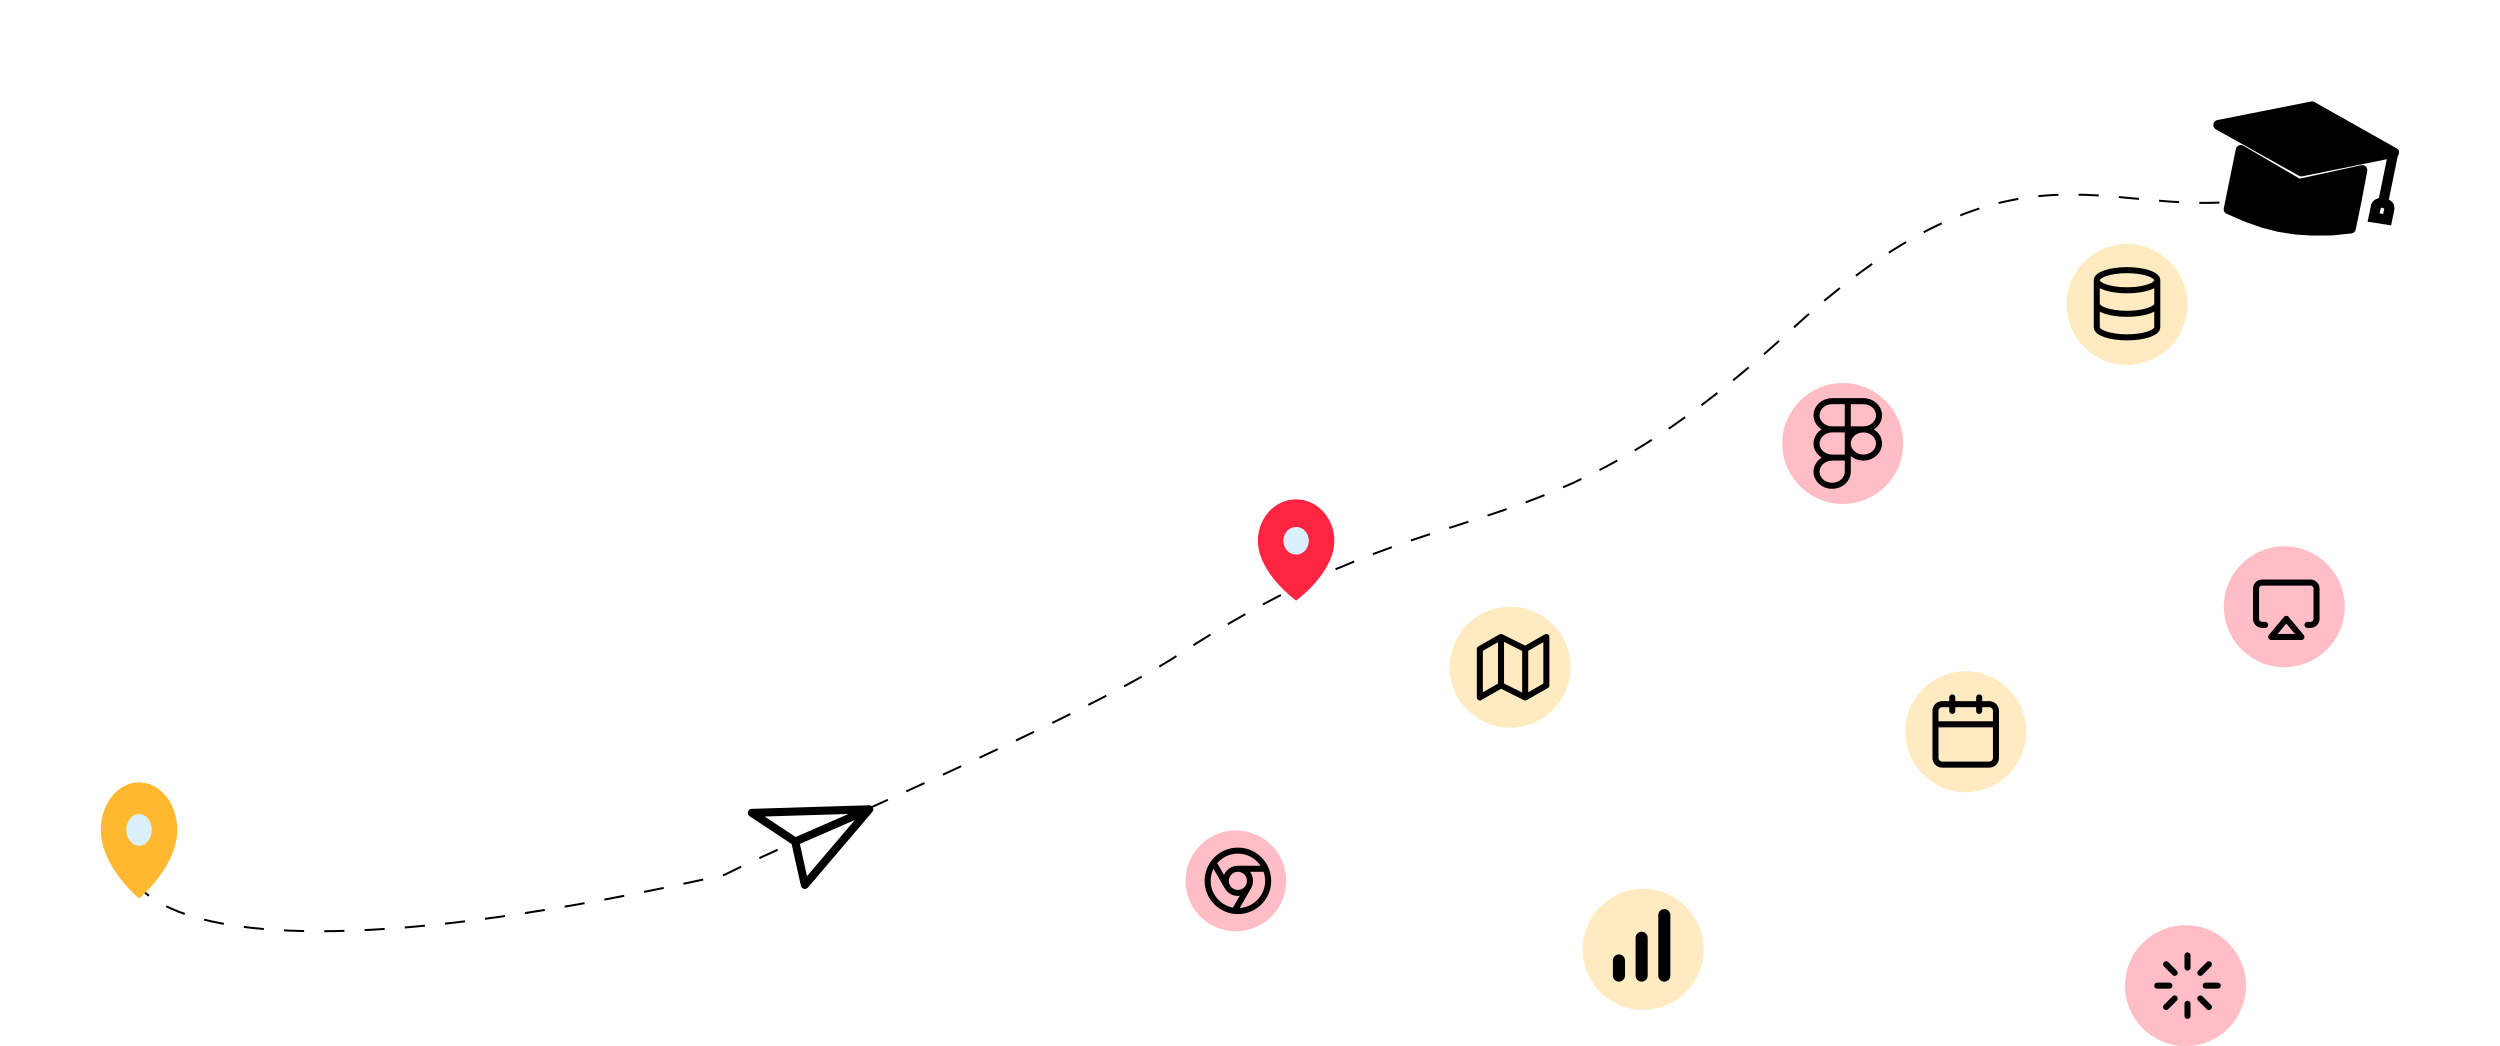 <svg width="1240" height="519" viewBox="0 0 1240 519" fill="none" xmlns="http://www.w3.org/2000/svg">
<path d="M67.553 433.93C67.553 397.338 10.391 512.241 359.285 433.93C398.66 414.197 534.251 357.415 585.14 324.372C723.6 234.469 758.744 282.834 888.526 163.517C1018.31 44.2 1058.15 129.559 1153 88.18" stroke="black" stroke-dasharray="10 10"/>
<g filter="url(#filter0_d_492_2136)">
<path d="M87.923 407.614C87.923 425.949 68.962 441.665 68.962 441.665C68.962 441.665 50 425.949 50 407.614C50 401.362 51.998 395.366 55.554 390.945C59.11 386.524 63.933 384.04 68.962 384.04C73.991 384.04 78.814 386.524 82.37 390.945C85.926 395.366 87.923 401.362 87.923 407.614Z" fill="#FFB830"/>
<path d="M68.962 415.472C72.452 415.472 75.282 411.954 75.282 407.614C75.282 403.274 72.452 399.756 68.962 399.756C65.471 399.756 62.641 403.274 62.641 407.614C62.641 411.954 65.471 415.472 68.962 415.472Z" fill="#DBF0FD"/>
</g>
<g filter="url(#filter1_d_492_2136)">
<path d="M1146.77 48.798L1100.31 57.997L1141.49 80.992L1187.4 71.707L1146.77 48.798Z" fill="black" stroke="black" stroke-width="5" stroke-linecap="round" stroke-linejoin="round"/>
<path d="M1147.51 64.892L1141.89 64.008L1142.61 60.475C1143.65 59.465 1143.16 58.737 1145.88 59.165C1148.59 59.593 1148.23 61.359 1148.23 61.359L1147.51 64.892ZM1147.51 64.892L1186.91 72.586L1182.01 96.512M1182.01 96.512C1178.83 96.509 1178.47 98.275 1178.47 98.275L1177.31 103.896L1184.02 104.951L1185.17 99.331C1185.17 98.175 1184.88 97.54 1182.01 96.512Z" stroke="black" stroke-width="5" stroke-linecap="round"/>
<path d="M1105.45 99.771L1111.43 70.427L1140.2 87.265L1171.69 80.401L1168.85 95.428L1167.14 103.781L1166 109.302L1156.5 110.291L1146.63 110.344L1138.74 109.832L1130.27 108.499L1122.84 106.6L1114.51 103.681L1105.45 99.771Z" fill="black"/>
<path d="M1167.14 103.781L1166 109.302L1156.5 110.291L1146.63 110.344L1138.74 109.832L1130.27 108.499L1122.84 106.6L1114.51 103.681L1105.45 99.771L1111.43 70.427L1140.2 87.265L1171.69 80.401L1168.85 95.428L1167.14 103.781ZM1167.14 103.781L1157.69 104.486L1147.85 104.398L1139.26 103.631" stroke="black" stroke-width="5" stroke-linecap="round" stroke-linejoin="round"/>
<path d="M1108.2 87.904L1115.2 91.077L1123.37 94.056L1133.68 96.62" stroke="black" stroke-width="5" stroke-linecap="round"/>
</g>
<g filter="url(#filter2_d_492_2136)">
<path d="M661.83 264.223C661.83 280.208 642.868 293.909 642.868 293.909C642.868 293.909 623.906 280.208 623.906 264.223C623.906 258.773 625.904 253.545 629.46 249.691C633.016 245.837 637.839 243.672 642.868 243.672C647.897 243.672 652.72 245.837 656.276 249.691C659.832 253.545 661.83 258.773 661.83 264.223Z" fill="#FF2442"/>
<path d="M642.868 271.074C646.359 271.074 649.188 268.007 649.188 264.223C649.188 260.44 646.359 257.373 642.868 257.373C639.377 257.373 636.547 260.44 636.547 264.223C636.547 268.007 639.377 271.074 642.868 271.074Z" fill="#DBF0FD"/>
</g>
<path d="M431.164 401.413L394.412 417.41M431.164 401.413L399.2 438.909L394.412 417.41M431.164 401.413L372.919 403.182L394.412 417.41" stroke="black" stroke-width="4" stroke-linecap="round" stroke-linejoin="round"/>
<ellipse cx="1084" cy="488.886" rx="30" ry="29.991" fill="#FF2442" fill-opacity="0.3"/>
<path d="M1085 473.89V479.889M1085 497.883V503.881M1074.39 478.284L1078.64 482.528M1091.36 495.244L1095.6 499.487M1070 488.886H1076M1094 488.886H1100M1074.39 499.487L1078.64 495.244M1091.36 482.528L1095.6 478.284" stroke="black" stroke-width="3" stroke-linecap="round" stroke-linejoin="round"/>
<ellipse cx="815" cy="470.891" rx="30" ry="29.991" fill="#FFB830" fill-opacity="0.3"/>
<path d="M814.25 483.887V465.143M825.5 483.887V453.896M803 483.887V476.389" stroke="black" stroke-width="6" stroke-linecap="round" stroke-linejoin="round"/>
<ellipse cx="613" cy="436.902" rx="25" ry="24.992" fill="#FF2442" fill-opacity="0.3"/>
<path d="M614 430.904C610.686 430.904 608 433.589 608 436.902C608 440.215 610.686 442.9 614 442.9C617.314 442.9 620 440.215 620 436.902C620 433.589 617.314 430.904 614 430.904ZM614 430.904H627.755M601.925 427.995L608.81 439.901M612.32 451.807L619.19 439.901M629 436.902C629 445.184 622.284 451.897 614 451.897C605.716 451.897 599 445.184 599 436.902C599 428.62 605.716 421.907 614 421.907C622.284 421.907 629 428.62 629 436.902Z" stroke="black" stroke-width="3" stroke-linecap="round" stroke-linejoin="round"/>
<ellipse cx="749" cy="330.935" rx="30" ry="29.991" fill="#FFB830" fill-opacity="0.3"/>
<path d="M744.5 339.932L734 345.93V321.937L744.5 315.939M744.5 339.932L756.5 345.93M744.5 339.932V315.939M756.5 345.93L767 339.932V315.939L756.5 321.937M756.5 345.93V321.937M756.5 321.937L744.5 315.939" stroke="black" stroke-width="3" stroke-linecap="round" stroke-linejoin="round"/>
<ellipse cx="975" cy="362.925" rx="30" ry="29.991" fill="#FFB830" fill-opacity="0.3"/>
<path d="M981.667 345.93V352.595M968.333 345.93V352.595M960 359.26H990M963.333 349.263H986.667C988.508 349.263 990 350.755 990 352.595V375.921C990 377.761 988.508 379.253 986.667 379.253H963.333C961.492 379.253 960 377.761 960 375.921V352.595C960 350.755 961.492 349.263 963.333 349.263Z" stroke="black" stroke-width="3" stroke-linecap="round" stroke-linejoin="round"/>
<ellipse cx="1133" cy="300.944" rx="30" ry="29.991" fill="#FF2442" fill-opacity="0.3"/>
<path d="M1123.5 309.941H1122C1121.2 309.941 1120.44 309.625 1119.88 309.063C1119.32 308.5 1119 307.738 1119 306.942V291.947C1119 291.151 1119.32 290.389 1119.88 289.826C1120.44 289.264 1121.2 288.948 1122 288.948H1146C1146.8 288.948 1147.56 289.264 1148.12 289.826C1148.68 290.389 1149 291.151 1149 291.947V306.942C1149 307.738 1148.68 308.5 1148.12 309.063C1147.56 309.625 1146.8 309.941 1146 309.941H1144.5M1134 306.942L1141.5 315.939H1126.5L1134 306.942Z" stroke="black" stroke-width="3" stroke-linecap="round" stroke-linejoin="round"/>
<ellipse cx="914" cy="219.969" rx="30" ry="29.991" fill="#FF2442" fill-opacity="0.3"/>
<path d="M916.5 198.976H908.75C906.695 198.976 904.723 199.713 903.27 201.026C901.817 202.338 901 204.118 901 205.974C901 207.83 901.817 209.61 903.27 210.922C904.723 212.234 906.695 212.972 908.75 212.972M916.5 198.976V212.972M916.5 198.976H924.25C925.268 198.976 926.276 199.157 927.216 199.509C928.156 199.86 929.01 200.376 929.73 201.026C930.45 201.675 931.021 202.447 931.41 203.296C931.8 204.145 932 205.055 932 205.974C932 206.893 931.8 207.803 931.41 208.652C931.021 209.501 930.45 210.272 929.73 210.922C929.01 211.572 928.156 212.087 927.216 212.439C926.276 212.791 925.268 212.972 924.25 212.972M916.5 212.972H908.75M916.5 212.972H924.25M916.5 212.972V226.967M908.75 212.972C906.695 212.972 904.723 213.709 903.27 215.021C901.817 216.334 901 218.114 901 219.97C901 221.825 901.817 223.605 903.27 224.918C904.723 226.23 906.695 226.967 908.75 226.967M924.25 212.972C923.232 212.972 922.224 213.153 921.284 213.504C920.344 213.856 919.49 214.372 918.77 215.021C918.05 215.671 917.479 216.443 917.09 217.292C916.7 218.141 916.5 219.051 916.5 219.97C916.5 220.889 916.7 221.798 917.09 222.648C917.479 223.497 918.05 224.268 918.77 224.918C919.49 225.568 920.344 226.083 921.284 226.435C922.224 226.786 923.232 226.967 924.25 226.967C925.268 226.967 926.276 226.786 927.216 226.435C928.156 226.083 929.01 225.568 929.73 224.918C930.45 224.268 931.021 223.497 931.41 222.648C931.8 221.798 932 220.889 932 219.97C932 219.051 931.8 218.141 931.41 217.292C931.021 216.443 930.45 215.671 929.73 215.021C929.01 214.372 928.156 213.856 927.216 213.504C926.276 213.153 925.268 212.972 924.25 212.972ZM908.75 226.967C906.695 226.967 904.723 227.705 903.27 229.017C901.817 230.329 901 232.109 901 233.965C901 235.821 901.817 237.601 903.27 238.913C904.723 240.226 906.695 240.963 908.75 240.963C910.805 240.963 912.777 240.226 914.23 238.913C915.683 237.601 916.5 235.821 916.5 233.965V226.967M908.75 226.967H916.5" stroke="black" stroke-width="3" stroke-linecap="round" stroke-linejoin="round"/>
<ellipse cx="1055" cy="150.991" rx="30" ry="29.991" fill="#FFB830" fill-opacity="0.3"/>
<path d="M1070 138.995C1070 141.755 1063.28 143.993 1055 143.993C1046.72 143.993 1040 141.755 1040 138.995M1070 138.995C1070 136.234 1063.28 133.996 1055 133.996C1046.72 133.996 1040 136.234 1040 138.995M1070 138.995V162.321C1070 165.086 1063.33 167.319 1055 167.319C1046.67 167.319 1040 165.086 1040 162.321V138.995M1070 150.658C1070 153.423 1063.33 155.656 1055 155.656C1046.67 155.656 1040 153.423 1040 150.658" stroke="black" stroke-width="3" stroke-linecap="round" stroke-linejoin="round"/>
<defs>
<filter id="filter0_d_492_2136" x="0" y="338.04" width="137.923" height="157.625" filterUnits="userSpaceOnUse" color-interpolation-filters="sRGB">
<feFlood flood-opacity="0" result="BackgroundImageFix"/>
<feColorMatrix in="SourceAlpha" type="matrix" values="0 0 0 0 0 0 0 0 0 0 0 0 0 0 0 0 0 0 127 0" result="hardAlpha"/>
<feOffset dy="4"/>
<feGaussianBlur stdDeviation="25"/>
<feComposite in2="hardAlpha" operator="out"/>
<feColorMatrix type="matrix" values="0 0 0 0 1 0 0 0 0 0.722 0 0 0 0 0.188 0 0 0 0.5 0"/>
<feBlend mode="normal" in2="BackgroundImageFix" result="effect1_dropShadow_492_2136"/>
<feBlend mode="normal" in="SourceGraphic" in2="effect1_dropShadow_492_2136" result="shape"/>
</filter>
<filter id="filter1_d_492_2136" x="1047.79" y="0.318" width="192.135" height="166.506" filterUnits="userSpaceOnUse" color-interpolation-filters="sRGB">
<feFlood flood-opacity="0" result="BackgroundImageFix"/>
<feColorMatrix in="SourceAlpha" type="matrix" values="0 0 0 0 0 0 0 0 0 0 0 0 0 0 0 0 0 0 127 0" result="hardAlpha"/>
<feOffset dy="4"/>
<feGaussianBlur stdDeviation="25"/>
<feComposite in2="hardAlpha" operator="out"/>
<feColorMatrix type="matrix" values="0 0 0 0 0 0 0 0 0 0 0 0 0 0 0 0 0 0 0.2 0"/>
<feBlend mode="normal" in2="BackgroundImageFix" result="effect1_dropShadow_492_2136"/>
<feBlend mode="normal" in="SourceGraphic" in2="effect1_dropShadow_492_2136" result="shape"/>
</filter>
<filter id="filter2_d_492_2136" x="573.906" y="197.672" width="137.923" height="150.237" filterUnits="userSpaceOnUse" color-interpolation-filters="sRGB">
<feFlood flood-opacity="0" result="BackgroundImageFix"/>
<feColorMatrix in="SourceAlpha" type="matrix" values="0 0 0 0 0 0 0 0 0 0 0 0 0 0 0 0 0 0 127 0" result="hardAlpha"/>
<feOffset dy="4"/>
<feGaussianBlur stdDeviation="25"/>
<feComposite in2="hardAlpha" operator="out"/>
<feColorMatrix type="matrix" values="0 0 0 0 1 0 0 0 0 0.141 0 0 0 0 0.259 0 0 0 0.5 0"/>
<feBlend mode="normal" in2="BackgroundImageFix" result="effect1_dropShadow_492_2136"/>
<feBlend mode="normal" in="SourceGraphic" in2="effect1_dropShadow_492_2136" result="shape"/>
</filter>
</defs>
</svg>
